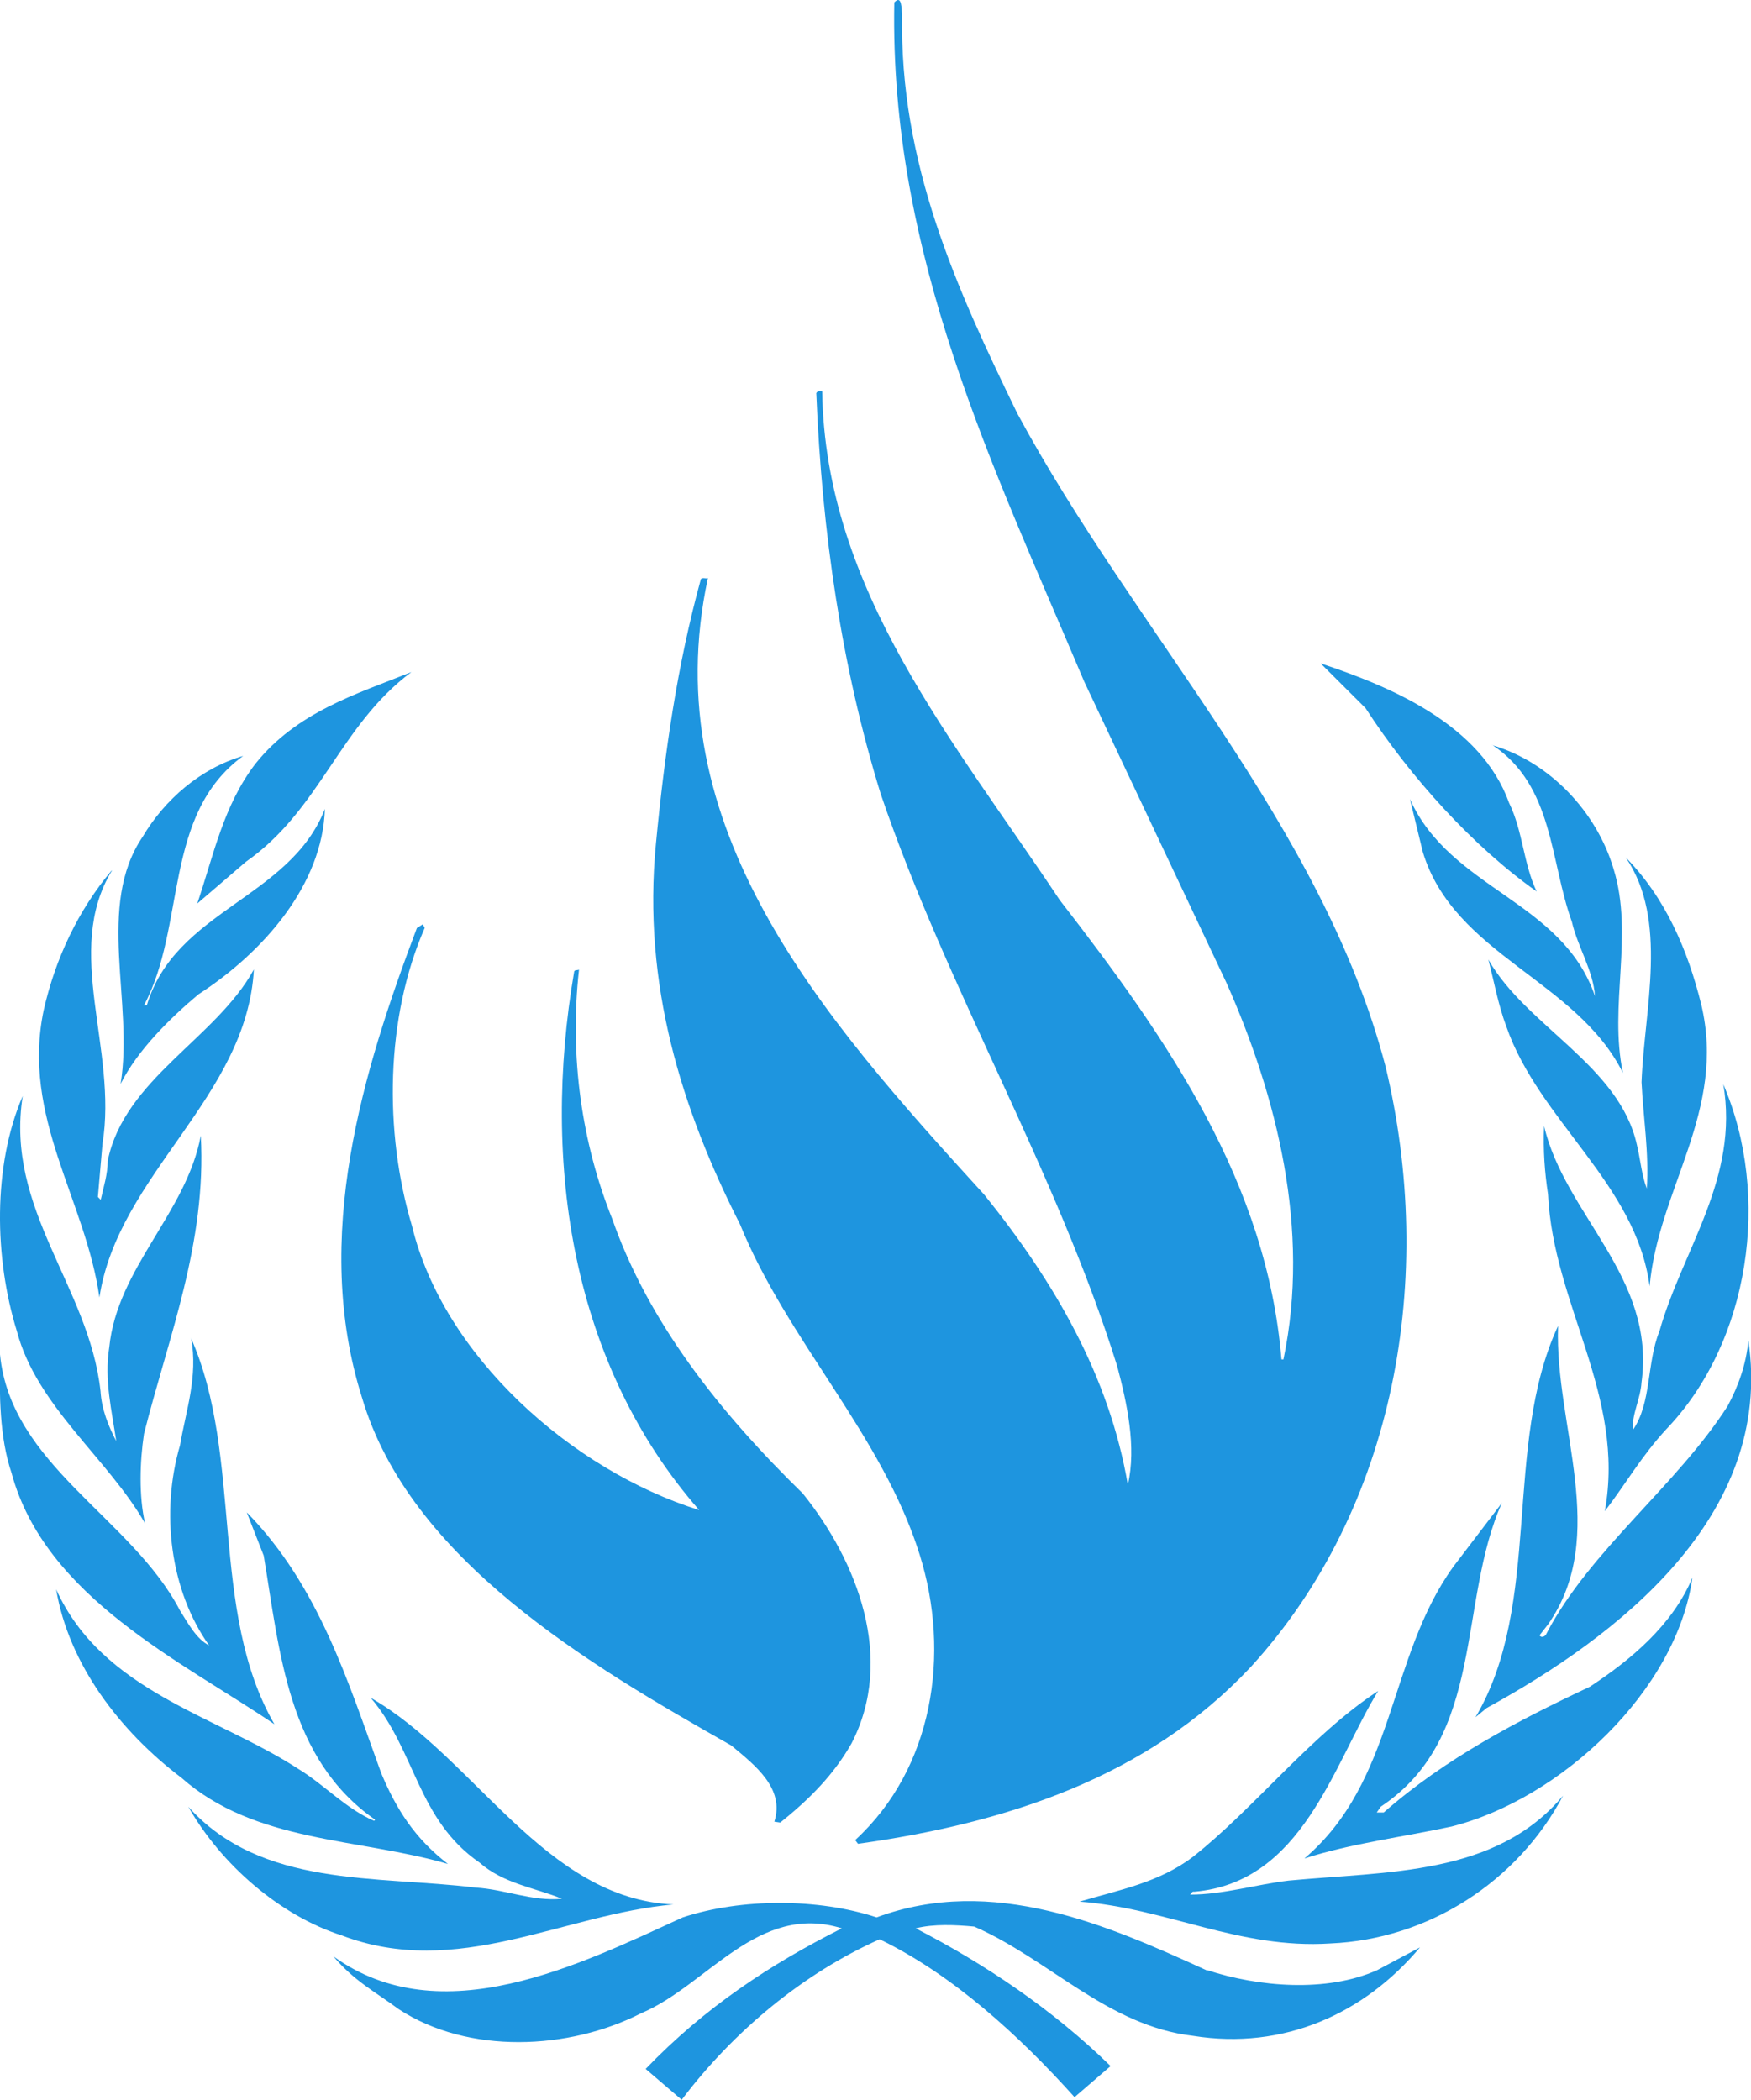 <svg width="251" height="301" viewBox="0 0 251 301" fill="none" xmlns="http://www.w3.org/2000/svg">
<path d="M189.33 95.102L195.751 101.505C202.234 111.517 211.286 121.436 220.274 127.776C218.364 123.758 218.301 119.113 216.328 115.095C212.319 103.922 199.572 98.492 189.361 95.102" fill="#1E95DF"/>
<path d="M58.976 96.326C51.052 99.496 42.502 102.07 36.582 109.509C32.009 115.504 30.6 122.66 28.282 129.502L35.267 123.507C45.916 116.069 48.672 103.985 58.976 96.326Z" fill="#1E95DF"/>
<path d="M213.917 106.778C222.718 112.616 222.154 123.351 225.318 132.108C226.163 135.748 228.387 139.107 228.638 142.779C223.908 129.032 207.935 127.525 202.109 114.531L203.957 122.126C208.436 136.878 226.007 140.456 232.647 153.796C230.579 144.129 234.244 134.022 231.3 124.543C228.888 116.383 222.154 109.226 213.917 106.81" fill="#1E95DF"/>
<path d="M20.453 119.929C13.719 129.848 19.2 143.626 17.289 155.365C19.701 150.532 24.367 145.949 28.439 142.528C37.835 136.439 46.229 126.772 46.574 115.943C41.562 128.78 25.119 130.444 21.048 144.097H20.64C26.716 132.767 23.303 116.759 34.86 108.348C28.784 110.105 23.616 114.594 20.453 119.929Z" fill="#1E95DF"/>
<path d="M233.054 122.911C239.193 131.919 235.716 144.599 235.309 155.114C235.56 160.199 236.405 165.283 236.061 170.368C235.309 168.359 235.152 166.194 234.651 164.122C232.146 152.697 218.772 147.11 213.354 137.537C214.199 140.802 214.763 144.034 215.922 147.11C220.588 160.607 234.557 169.709 236.468 184.367C237.721 170.368 247.524 159.194 243.859 143.94C241.949 136.251 238.786 128.749 233.054 122.911Z" fill="#1E95DF"/>
<path d="M16.005 124.763C11.181 130.506 7.924 137.443 6.264 144.788C3.038 160.136 12.278 171.969 14.251 185.967C16.913 168.359 35.392 157.279 36.394 138.95C30.976 148.868 17.853 154.612 15.441 166.382C15.441 168.296 14.846 170.148 14.439 171.969L14.032 171.561L14.689 163.965C16.913 150.374 9.02 136.376 16.036 124.794" fill="#1E95DF"/>
<path d="M247.022 155.365C249.34 168.892 241.197 179.062 237.877 190.801C236.029 195.32 236.78 201.064 234.056 204.987C233.899 202.728 235.152 200.562 235.308 198.145C237.376 183.048 224.315 174.165 221.34 161.391C221.183 164.844 221.434 168.076 221.903 171.152C222.655 187.065 233.053 199.997 230.047 216.601C233.053 212.677 235.308 208.691 238.879 204.83C250.843 192.338 253.913 171.403 247.022 155.396" fill="#1E95DF"/>
<path d="M3.257 157.091C-1.065 167.104 -0.815 180.349 2.411 190.769C5.23 201.535 15.472 209.037 20.796 218.358C19.888 214.435 20.044 209.507 20.64 205.521C24.147 191.617 29.628 178.183 28.783 162.772C26.716 173.852 16.819 181.699 15.66 193.123C14.908 197.8 16.067 202.383 16.662 206.557C15.566 204.454 14.563 202.037 14.407 199.369C12.747 184.366 0.689 173.35 3.257 157.091Z" fill="#1E95DF"/>
<path d="M223.313 190.11C215.42 207.216 221.152 229.878 211.505 246.136L213.102 244.818C231.8 234.586 254.351 217.323 250.624 192.119C250.311 195.54 249.214 198.616 247.648 201.535C240.319 212.96 227.854 222.282 221.684 234.146C221.527 234.586 220.932 234.805 220.682 234.397L221.935 232.796C230.767 220.053 222.843 204.36 223.344 190.11" fill="#1E95DF"/>
<path d="M27.405 191.805C28.407 197.329 26.653 202.163 25.808 207.153C22.989 216.758 24.398 227.994 29.973 235.841C28.157 234.931 26.998 232.734 25.808 230.851C18.886 217.543 1.534 210.041 -0 194.128C-0.094 199.903 -0.094 205.961 1.66 211.14C6.483 228.967 26.121 238.164 39.338 247.14C29.942 230.882 34.922 208.817 27.374 191.774" fill="#1E95DF"/>
<path d="M215.326 215.377L208.342 224.542C198.946 237.536 200.042 255.301 186.981 266.38C193.715 264.215 201.107 263.304 208.091 261.798C223.814 257.812 240.351 242.275 242.606 226.111C239.787 232.859 233.868 237.85 227.886 241.773C217.581 246.607 207.089 252.099 198.351 259.789H197.348L197.944 258.942C213.009 248.929 208.906 229.595 215.326 215.345" fill="#1E95DF"/>
<path d="M35.391 216.82L37.803 222.972C40.121 236.814 41.217 252.068 53.776 260.825L53.62 260.982C49.548 259.224 46.479 255.803 42.814 253.574C31.006 245.885 14.689 242.463 8.049 227.806C9.865 238.571 17.194 248.144 26.027 254.83C36.581 264.152 51.333 263.43 64.206 267.165C59.445 263.493 56.814 259.318 54.653 254.171C49.893 241.082 45.758 227.398 35.423 216.82" fill="#1E95DF"/>
<path d="M197.505 242.401C187.921 248.678 179.684 259.318 170.977 266.161C166.153 269.833 160.391 270.9 154.753 272.564C167.25 273.505 177.617 279.406 190.709 278.559C204.677 277.962 217.487 269.802 224.065 257.372C214.418 268.891 198.946 268.201 184.726 269.55C179.997 270.115 175.33 271.559 170.601 271.559C170.758 271.402 170.914 271.057 171.165 271.151C186.731 269.833 191.116 252.915 197.536 242.401" fill="#1E95DF"/>
<path d="M53.182 243.405C59.571 250.906 59.822 260.825 68.748 266.976C72.162 269.99 76.734 270.586 80.556 272.155C76.296 272.563 72.412 270.806 68.184 270.555C53.871 268.797 37.49 270.617 26.998 258.973C31.727 267.29 40.153 274.572 48.953 277.397C65.585 283.737 80.65 274.384 96.529 272.971C78.081 272.155 68.09 251.942 53.182 243.374" fill="#1E95DF"/>
<path d="M172.982 282.419C158.762 275.922 142.288 268.672 125.657 274.823C117.263 272.061 106.27 272.061 97.876 274.823C83.249 281.509 63.267 291.584 47.795 280.41C50.708 283.894 53.871 285.558 57.191 288.006C67.151 294.503 81.558 293.844 91.894 288.571C101.384 284.585 108.619 272.658 120.677 276.393C110.435 281.54 101.039 287.723 92.552 296.543L97.719 300.969C105.205 291.05 115.259 282.796 126.095 277.962C136.588 283.047 146.14 291.804 154.033 300.592L159.201 296.135C150.901 288.037 141.254 281.54 131.263 276.393C133.831 275.734 136.995 275.891 139.657 276.142C150.462 280.881 158.794 290.391 171.04 291.804C184.006 293.875 195.564 288.634 203.55 279.123L197.411 282.388C190.176 285.621 180.436 284.804 173.044 282.388" fill="#1E95DF"/>
<path d="M129.321 1.946C128.883 23.414 137.151 41.399 145.827 59.258C162.771 90.708 189.518 118.171 198.601 152.822C205.868 182.954 200.136 216.161 179.277 238.948C164.431 254.798 144.135 261.327 122.994 264.277L122.587 263.744C133.768 253.48 136.305 237.096 131.827 222.815C126.502 205.741 112.784 192.025 106.081 175.484C97.688 158.943 92.081 141.084 94.023 120.965C95.276 107.908 97.093 95.259 100.475 82.987C100.757 82.736 101.164 82.987 101.477 82.861C93.773 118.579 117.858 145.792 141.097 171.246C151.183 183.77 159.013 197.266 161.675 212.834C162.928 207.373 161.55 201.095 160.14 195.791C151.308 167.543 135.773 141.806 126.252 113.809C120.645 95.667 117.827 76.333 117.012 56.339C117.169 56.088 117.451 55.931 117.858 56.088C118.296 84.619 136.775 106.213 151.903 129C167.438 149.025 181.594 169.52 183.693 194.849H183.975C187.89 176.206 183.004 157.122 175.863 140.99L155.411 97.676C142.319 66.728 127.504 36.471 128.194 0.345C129.321 -0.848 129.196 1.381 129.321 1.946Z" fill="#1E95DF"/>
<path d="M60.887 132.986C55.28 145.792 54.998 162.176 59.07 175.766C63.549 194.285 81.871 210.7 100.225 216.444C82.028 195.634 77.549 166.978 82.31 139.232C82.435 138.981 82.717 139.107 82.999 138.981C81.589 151.504 83.437 163.934 87.759 174.699C92.927 189.514 103.169 202.445 115.071 214.058C122.901 223.788 128.35 237.755 122.055 249.902C119.549 254.296 116.167 257.78 111.845 261.233L110.999 261.107C112.534 256.305 108.18 252.978 104.829 250.185C84.377 238.603 58.757 223.537 51.898 200.342C44.632 177.398 52.054 153.419 59.759 133.017L60.605 132.484L60.887 133.017" fill="#1E95DF"/>
</svg>
